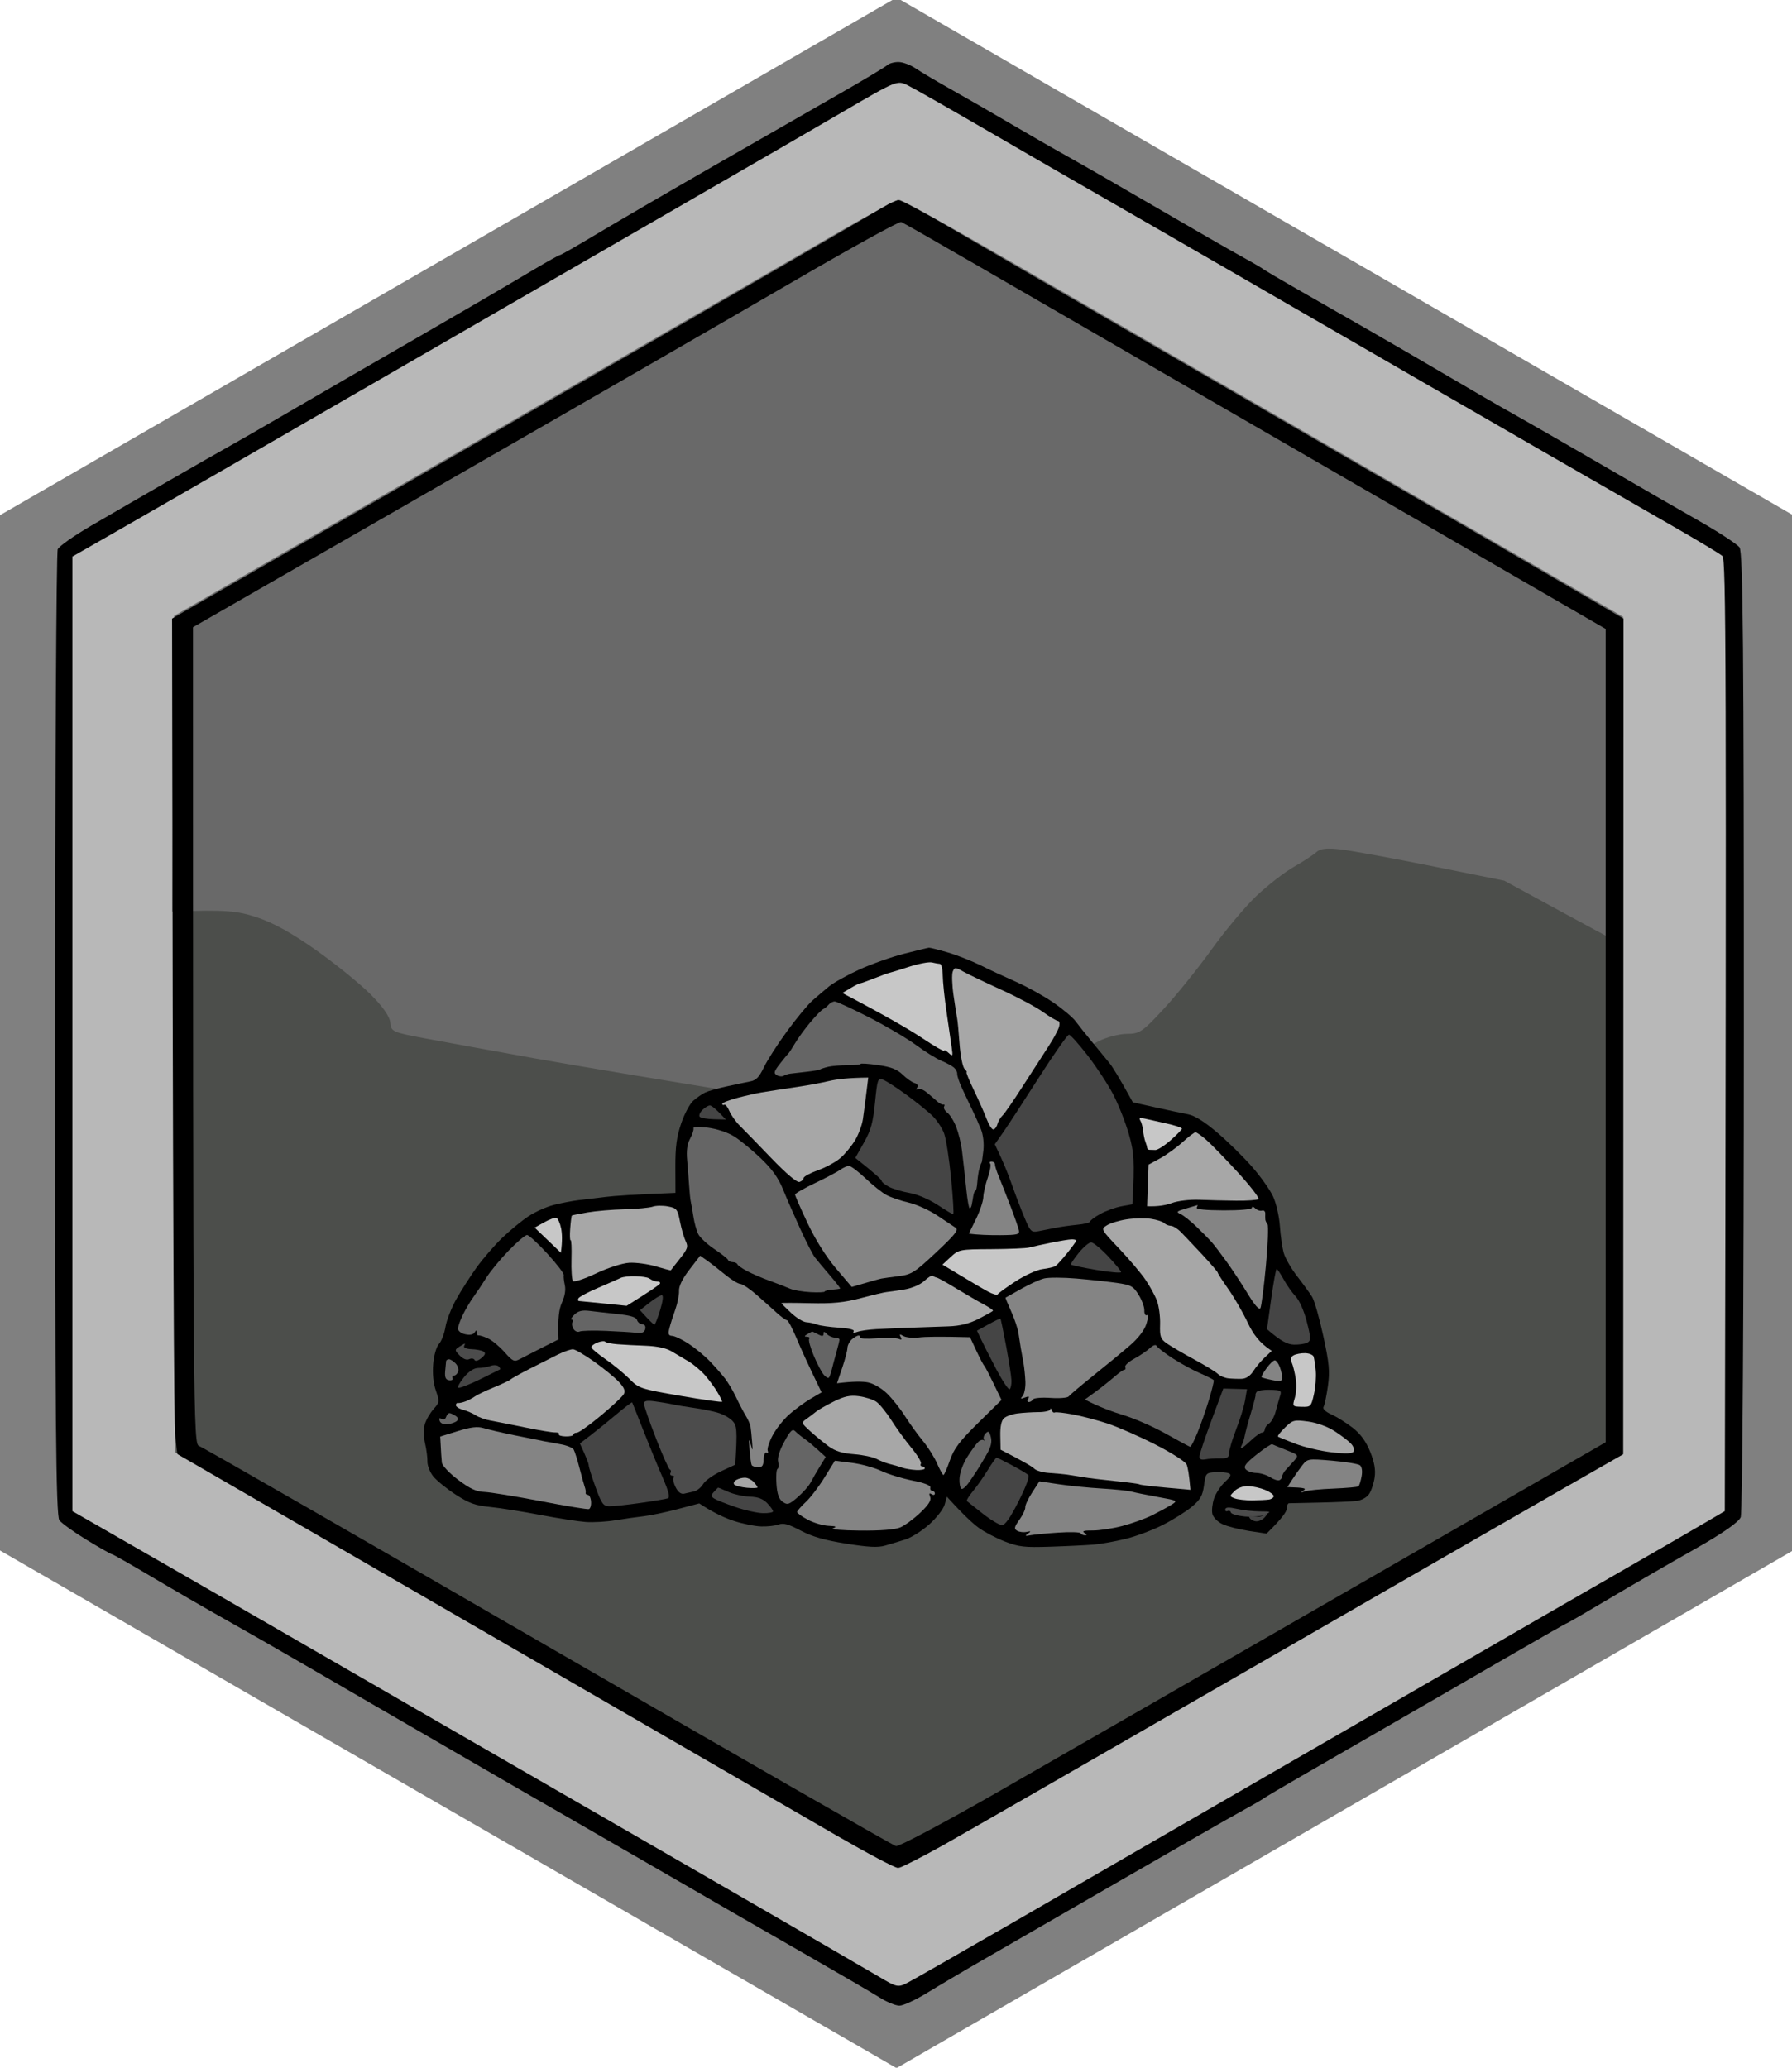 <svg xmlns="http://www.w3.org/2000/svg" viewBox="0 0 520 600" width="520" height="600">
	<style>
		tspan { white-space:pre }
		.shp0 { fill: #808080 } 
		.shp1 { fill: #000000 } 
		.shp2 { fill: #b8b8b8 } 
		.shp3 { fill: #4c4e4b } 
		.shp4 { fill: #696969 } 
		.shp5 { fill: #c7c7c7 } 
		.shp6 { fill: #a7a7a7 } 
		.shp7 { fill: #656565 } 
		.shp8 { fill: #454545 } 
		.shp9 { fill: #848484 } 
		.shp10 { fill: #4c4c4c } 
	</style>
	<path id="Background" class="shp0" d="M260.16 -0.7L520.31 149.5L520.31 449.91L260.16 600.11L0 449.91L0 149.5L260.16 -0.7Z" />
	<g id="Layer 1">
		<path id="Path 0" class="shp1" d="M257.45 18.92C256.93 19.42 250.65 23.18 243.5 27.27C236.35 31.36 219.92 40.78 207 48.2C194.07 55.63 178.89 64.47 173.25 67.85C167.61 71.23 162.77 74 162.5 74C162.22 74 158.74 75.94 154.75 78.32C150.76 80.7 143 85.26 137.5 88.45C132 91.64 124.57 95.95 121 98.02C117.42 100.09 108.87 105.02 102 108.99C95.12 112.96 85.45 118.58 80.5 121.47C75.55 124.36 69.47 127.85 67 129.23C64.52 130.6 56.42 135.23 49 139.5C41.57 143.78 31.45 149.63 26.5 152.52C21.55 155.4 17.16 158.49 16.75 159.38C16.34 160.27 15.99 223.66 15.98 300.25C15.97 411.13 16.22 439.84 17.23 441.15C17.93 442.05 21.54 444.64 25.25 446.9C28.96 449.15 32.22 451 32.5 451C32.77 451 38.06 454.01 44.25 457.69C50.44 461.37 60 466.9 65.5 469.99C71 473.08 81.35 479 88.5 483.16C95.65 487.32 105.89 493.26 111.25 496.36C116.61 499.46 125.39 504.55 130.75 507.66C136.11 510.77 144.77 515.79 150 518.81C155.22 521.83 160.85 525.07 162.5 526C164.15 526.93 176.97 534.33 191 542.45C205.02 550.57 224.37 561.73 234 567.24C243.62 572.75 253.19 578.33 255.25 579.63C257.31 580.93 259.9 582 261 582C262.1 582 265.81 580.27 269.25 578.15C272.69 576.04 280.22 571.58 286 568.26C291.77 564.94 309.55 554.68 325.5 545.47C341.45 536.25 356.97 527.36 360 525.71C363.02 524.06 365.95 522.37 366.5 521.96C367.05 521.55 372 518.62 377.5 515.45C383 512.28 395.82 504.88 406 499C416.17 493.13 431.25 484.42 439.5 479.64C447.75 474.86 454.61 470.96 454.75 470.98C454.89 470.99 460.51 467.72 467.25 463.72C473.99 459.72 485.06 453.31 491.86 449.47C499.75 445.02 504.54 441.69 505.11 440.25C505.62 438.97 506.01 378.35 506.02 299.25C506.03 188.78 505.78 160.16 504.77 158.83C504.07 157.91 499 154.58 493.5 151.43C488 148.27 482.15 144.92 480.5 143.97C478.85 143.02 470.3 138.07 461.5 132.96C452.7 127.85 442.57 122.03 439 120.04C435.42 118.05 427.1 113.23 420.5 109.34C413.9 105.45 403.55 99.43 397.5 95.97C391.45 92.5 382.22 87.23 377 84.24C371.77 81.26 367.05 78.47 366.5 78.05C365.95 77.63 363.02 75.93 360 74.27C356.97 72.62 346.17 66.4 336 60.47C325.82 54.54 314.12 47.81 310 45.51C305.87 43.22 298.45 38.96 293.5 36.04C288.55 33.12 280.9 28.71 276.5 26.24C272.1 23.78 267.26 20.91 265.75 19.88C264.24 18.85 261.96 18 260.7 18C259.43 18 257.97 18.41 257.45 18.92Z" />
		<path id="Path 1" class="shp2" d="M244.92 32.25C236.44 37.2 219.15 47.22 206.5 54.51C193.85 61.81 176.52 71.82 168 76.75C159.47 81.69 140.57 92.6 126 101.01C111.42 109.42 88.25 122.81 74.5 130.75C60.75 138.7 43.09 148.87 35.26 153.35L21.02 161.5L21.02 438.5C43.09 451.15 60.75 461.32 74.5 469.26C88.25 477.2 111.42 490.58 126 498.99C140.57 507.4 156.77 516.75 162 519.76C167.22 522.78 189.05 535.38 210.5 547.76C231.95 560.15 251.97 571.75 255 573.56C260.3 576.72 260.61 576.78 263.5 575.26C265.15 574.4 279.32 566.29 295 557.25C310.67 548.2 329.12 537.53 336 533.54C342.87 529.55 362 518.5 378.5 508.98C395 499.47 417.95 486.21 429.5 479.53C441.05 472.84 458.6 462.72 468.5 457.04C478.4 451.35 489.65 444.85 493.5 442.59L500.5 438.48C501.04 188.4 500.85 162.28 499.8 161.34C499.08 160.7 492.65 156.83 485.5 152.73C478.35 148.64 462.15 139.32 449.5 132.02C436.85 124.72 420.87 115.5 414 111.53C407.12 107.56 385.3 94.94 365.5 83.5C345.7 72.05 324.77 59.98 319 56.68C313.22 53.38 299.05 45.19 287.5 38.48C275.95 31.77 265.11 25.59 263.42 24.76C260.36 23.26 260.24 23.3 244.92 32.25Z" />
	</g>
	<path id="Path 0" class="shp3" d="M250 63.95C244.77 67.1 228.8 76.44 214.5 84.69C200.2 92.94 172.52 108.93 153 120.21C133.47 131.5 102.44 149.38 84.02 159.96L50.55 179.18L50.95 421.5C72.3 433.82 98.3 448.83 122.5 462.79C146.7 476.76 170.55 490.56 175.5 493.47C180.45 496.37 196.65 505.73 211.5 514.26C226.35 522.79 243.22 532.52 249 535.89C254.77 539.25 260.17 541.99 261 541.98C261.82 541.97 277.35 533.35 295.5 522.83C313.65 512.32 341.55 496.18 357.5 486.97C373.45 477.76 399.55 462.7 415.5 453.5C431.45 444.3 450.46 433.33 457.74 429.13L470.97 421.5L471.09 179.5C421.81 150.9 389.27 132.07 367 119.2C344.72 106.33 322.45 93.44 317.5 90.55C312.55 87.66 300.17 80.54 290 74.72C279.82 68.91 269.25 62.75 266.5 61.04C263.75 59.33 261.05 57.99 260.5 58.07C259.95 58.14 255.22 60.79 250 63.95Z" />
	<path id="Path 0" class="shp4" d="M241 68.72C230.82 74.64 183.8 101.8 136.5 129.1L50.5 178.72L49.97 264.5C65.77 263.93 68.88 264.32 74.5 266.17C79.26 267.73 84.78 270.79 91.75 275.73C97.39 279.73 104.47 285.47 107.5 288.5C111.07 292.07 113.09 294.96 113.25 296.73C113.49 299.35 113.88 299.53 123 301.25C128.22 302.23 142.62 304.85 155 307.08C167.37 309.3 198.65 314.5 224.5 318.63C257.4 323.89 272.85 325.96 276 325.55C278.47 325.23 283.42 323.59 287 321.9C290.57 320.22 298.22 315.57 304 311.57C309.77 307.56 316.41 303.33 318.75 302.15C321.09 300.97 324.8 300 327 300C330.69 300 331.53 299.43 337.75 292.69C341.46 288.67 347.71 280.9 351.63 275.44C355.55 269.97 361.4 262.99 364.63 259.93C367.86 256.87 372.75 253.08 375.5 251.51C378.25 249.94 381.17 248.03 382 247.26C383.1 246.24 384.97 246.03 389 246.48C392.02 246.82 403.95 249 415.5 251.32L436.5 255.54C462.05 269.46 469.81 273.61 470.23 273.75C470.66 273.89 471 252.62 471 226.5L471 179C452.79 168.38 420.72 149.77 388 130.8C355.27 111.83 313.65 87.7 295.5 77.18C277.35 66.66 261.82 58.03 261 58.01C260.17 57.99 251.17 62.81 241 68.72Z" />
	<path id="Path 0" fill-rule="evenodd" class="shp1" d="M260.75 58.08C261.44 58.04 268.41 61.76 276.25 66.37C284.09 70.97 322 92.96 360.5 115.25C399 137.53 439.63 161.11 471.08 179.5L471 422L453.75 431.86C444.26 437.29 402.52 461.31 361 485.25C319.47 509.19 280.21 531.75 273.75 535.39C267.29 539.02 261.32 542 260.5 542C259.67 542 251.69 537.78 242.75 532.62C233.81 527.46 187.12 500.45 51.5 421.96L50.85 416.73C50.49 413.85 50.14 359.3 49.93 179.5L121.72 138.07C161.2 115.29 207 88.81 223.5 79.22C240 69.64 254.85 60.98 256.5 59.98C258.15 58.98 260.06 58.13 260.75 58.08ZM127.75 140.78L56 182C56 412.47 56.1 419.03 57.75 419.58C58.71 419.9 104.27 446.08 159 477.75C213.72 509.42 259.17 535.5 260 535.7C260.82 535.89 273.9 528.95 289.05 520.28C304.21 511.6 350.21 485.15 391.27 461.5L465.94 418.5L465.93 182.5C344.7 112.39 298.92 85.91 286 78.42C273.07 70.92 262.05 64.62 261.5 64.41C260.95 64.19 246.77 72.02 230 81.79C213.22 91.56 167.21 118.11 127.75 140.78Z" />
	<g id="Layer 6 copy">
		<path id="Path 0" class="shp1" d="M262.29 276.76C258.62 277.7 252.77 279.78 249.29 281.37C245.81 282.96 241.89 285.15 240.57 286.23C239.26 287.31 237.1 289.14 235.78 290.3C234.46 291.46 231.13 295.47 228.39 299.23C225.64 302.98 222.62 307.7 221.66 309.72C220.35 312.49 219.41 313.48 217.77 313.79C216.59 314.02 213.5 314.67 210.9 315.24C208.31 315.8 205.48 316.61 204.61 317.03C203.74 317.45 202.2 318.51 201.18 319.4C200.17 320.28 198.58 323.27 197.65 326.03C196.34 329.91 195.96 332.78 195.98 338.6L196.01 346.14C183.9 346.61 178.27 347 175.69 347.32C173.1 347.63 169.58 348.06 167.86 348.26C166.14 348.46 162.96 349.07 160.8 349.61C158.64 350.14 155.26 351.66 153.29 352.97C151.32 354.28 147.9 357.1 145.68 359.24C143.47 361.38 140.16 365.2 138.34 367.72C136.52 370.25 133.87 374.39 132.44 376.93C131.01 379.46 129.59 383.11 129.27 385.03C128.96 386.96 128.11 389.17 127.4 389.95C126.63 390.79 125.94 393.18 125.71 395.76C125.46 398.49 125.75 401.4 126.47 403.49C127.59 406.75 127.57 406.9 125.76 408.94C124.74 410.09 123.61 412.08 123.25 413.35C122.89 414.63 122.93 417.09 123.34 418.82C123.75 420.55 124.06 422.93 124.03 424.11C124 425.29 124.77 427.24 125.75 428.45C126.73 429.65 129.66 432.02 132.24 433.7C136.11 436.2 137.89 436.85 142.2 437.28C145.09 437.57 151.65 438.61 156.77 439.59C161.9 440.57 167.84 441.49 169.98 441.64C172.13 441.8 176 441.57 178.58 441.14C181.17 440.72 184.87 440.19 186.81 439.97C188.75 439.75 193.16 438.83 196.62 437.91L202.91 436.25C207.07 438.99 210.36 440.48 212.92 441.32C215.47 442.16 219.05 442.89 220.87 442.94C222.69 443 224.98 442.74 225.96 442.38C227.32 441.86 228.81 442.27 232.35 444.14C235.73 445.91 239.26 446.93 245.51 447.92C252 448.96 254.72 449.1 256.81 448.5C258.33 448.07 260.98 447.27 262.72 446.72C264.45 446.17 267.57 444.2 269.66 442.33C271.75 440.46 273.76 437.88 274.11 436.61L274.76 434.29C279.55 439.56 282.29 442.08 283.94 443.29C285.59 444.51 289.03 446.31 291.57 447.3C295.67 448.88 297.2 449.06 304.8 448.81C309.53 448.66 315.15 448.38 317.3 448.21C319.45 448.03 323.69 447.27 326.71 446.52C329.74 445.78 334.63 443.93 337.59 442.41C340.55 440.9 344.3 438.53 345.93 437.15C348.34 435.11 348.98 433.97 349.38 431C349.85 427.49 349.97 427.36 352.61 427.2C354.11 427.12 355.86 427.25 356.5 427.5C357.42 427.87 357.19 428.4 355.42 430.05C354.19 431.2 352.78 433.35 352.28 434.84C351.79 436.33 351.57 438.34 351.81 439.31C352.04 440.3 353.34 441.61 354.73 442.27C356.11 442.92 359.55 443.8 362.38 444.23L367.53 445.01C372.04 440.6 373.37 438.62 373.39 437.76C373.41 436.9 373.7 436.2 374.02 436.2C374.34 436.2 378.29 436.12 382.8 436.01C387.31 435.91 392.15 435.7 393.55 435.54C395.05 435.37 396.57 434.56 397.27 433.54C397.92 432.59 398.65 430.41 398.89 428.7C399.21 426.51 398.83 424.32 397.59 421.25C396.38 418.26 394.82 416.11 392.58 414.35C390.78 412.94 388.02 411.2 386.43 410.48C384.56 409.63 383.73 408.82 384.08 408.2C384.38 407.67 384.94 404.97 385.33 402.19C385.93 397.95 385.71 395.61 384 387.71C382.88 382.53 381.41 377.4 380.74 376.31C380.06 375.22 378.11 372.53 376.41 370.34C374.7 368.14 372.95 365.11 372.52 363.6C372.09 362.08 371.58 358.56 371.39 355.76C371.2 352.97 370.31 349.09 369.41 347.16C368.51 345.22 365.73 341.31 363.23 338.47C360.73 335.62 356.2 331.18 353.16 328.6C349.46 325.45 346.67 323.71 344.72 323.34C343.12 323.04 338.86 322.13 335.27 321.33L328.73 319.87C324.67 312.5 322.76 309.46 321.85 308.36C320.95 307.26 318.72 304.56 316.91 302.36C315.09 300.16 312.92 297.45 312.1 296.33C311.27 295.21 308.35 292.76 305.61 290.88C302.87 289 298.03 286.31 294.85 284.91C291.67 283.51 286.99 281.34 284.45 280.07C281.9 278.81 277.65 277.14 274.99 276.36C272.33 275.59 269.88 274.97 269.56 275C269.24 275.03 265.97 275.82 262.29 276.76Z" />
		<path id="Path 1" class="shp5" d="M263.75 280.55C260.94 281.46 258.37 282.25 258.05 282.3C257.72 282.36 255.77 283.07 253.71 283.88C251.65 284.7 249.79 285.35 249.57 285.34C249.36 285.32 248.11 285.95 246.8 286.73L244.42 288.14C257.54 295.04 264.19 298.95 267.67 301.27C271.15 303.59 273.99 305.23 273.98 304.9C273.97 304.58 274.54 304.86 275.26 305.53C276.46 306.64 276.53 306.53 276.17 303.99C275.96 302.48 275.29 297.9 274.69 293.8C274.09 289.71 273.58 284.87 273.56 283.04C273.54 281.22 273.18 279.71 272.75 279.69C272.32 279.67 271.27 279.49 270.42 279.28C269.57 279.07 266.57 279.64 263.75 280.55Z" />
		<path id="Path 2" class="shp6" d="M276.47 281.92C276.16 282.68 276.25 285.77 276.69 288.79C277.12 291.8 277.59 294.8 277.73 295.45C277.87 296.09 278.19 299.44 278.44 302.88C278.69 306.32 279.34 309.59 279.88 310.14C280.42 310.69 280.69 311.14 280.47 311.13C280.26 311.12 281.24 313.52 282.65 316.46C284.06 319.39 285.71 323.13 286.32 324.75C286.93 326.38 287.78 327.72 288.21 327.73C288.64 327.74 289.19 327.06 289.43 326.2C289.66 325.35 290.33 324.23 290.9 323.71C291.47 323.19 294.15 319.31 296.85 315.09C299.56 310.87 302.9 305.7 304.28 303.59C305.66 301.48 307.02 298.97 307.3 298.01C307.58 297.05 307.45 296.26 307.02 296.25C306.6 296.24 304.61 295.06 302.61 293.63C300.61 292.2 295.16 289.29 290.49 287.17C285.83 285.05 280.9 282.69 279.53 281.93C277.18 280.62 277.02 280.62 276.47 281.92Z" />
		<path id="Path 3" class="shp7" d="M240.43 291.56C239.98 292.08 239.27 292.66 238.83 292.85C238.4 293.04 236.74 294.74 235.16 296.62C233.57 298.51 231.56 301.27 230.7 302.74C229.83 304.22 228.92 305.6 228.68 305.81C228.44 306.02 227.35 307.34 226.26 308.75C224.58 310.93 224.45 311.42 225.43 312C226.06 312.37 226.94 312.45 227.38 312.18C227.81 311.91 228.7 311.63 229.34 311.55C229.99 311.47 232.1 311.23 234.04 311.01C235.98 310.79 237.74 310.49 237.96 310.33C238.18 310.17 239.24 309.82 240.33 309.56C241.41 309.3 243.96 309.1 246 309.1C248.03 309.11 249.71 308.94 249.72 308.73C249.73 308.51 252.01 308.66 254.78 309.06C258.59 309.61 260.34 310.29 261.92 311.83C263.07 312.95 264.62 314.05 265.36 314.26C266.2 314.51 266.49 315.02 266.12 315.62C265.76 316.19 265.83 316.35 266.3 316.02C266.73 315.72 267.95 316.19 269 317.06C270.04 317.93 271.41 319.1 272.03 319.66C272.65 320.23 273.43 320.61 273.76 320.51C274.1 320.41 274.18 320.67 273.96 321.1C273.73 321.52 274.16 322.32 274.9 322.88C275.65 323.44 276.81 325.31 277.48 327.05C278.15 328.78 278.89 331.79 279.13 333.73C279.37 335.66 279.66 338.13 279.77 339.21C279.89 340.28 280.21 343.23 280.47 345.75C280.74 348.27 281.13 350.44 281.35 350.58C281.56 350.71 281.83 350.33 281.95 349.73C282.08 349.13 282.29 347.94 282.42 347.08C282.55 346.23 282.83 345.53 283.04 345.54C283.26 345.55 283.51 344.41 283.6 343.02C283.69 341.63 283.98 339.79 284.24 338.94C284.5 338.09 284.76 337.39 284.83 337.39C284.9 337.4 285.13 335.82 285.35 333.9C285.59 331.82 285.3 329.27 284.63 327.63C284.02 326.11 282.82 323.45 281.97 321.71C281.12 319.97 279.82 317.21 279.07 315.58C278.32 313.95 277.73 312.18 277.76 311.64C277.8 311.11 277.38 310.28 276.84 309.8C276.3 309.32 274.64 308.42 273.15 307.8C271.67 307.18 268.38 305.14 265.86 303.27C263.34 301.4 257.2 297.78 252.23 295.23C247.25 292.69 242.75 290.6 242.21 290.6C241.67 290.6 240.87 291.03 240.43 291.56Z" />
		<path id="Path 4" class="shp8" d="M301.46 312.68C297.08 319.54 292.41 326.7 291.09 328.59L288.67 332.04C291.05 336.94 292.55 340.67 293.53 343.49C294.51 346.3 296.17 350.65 297.21 353.15C298.97 357.37 299.25 357.66 301.26 357.28C302.44 357.05 304.65 356.62 306.16 356.31C307.67 356 310.58 355.59 312.62 355.39C314.67 355.2 316.34 354.77 316.34 354.45C316.34 354.13 317.68 353.13 319.33 352.23C320.97 351.33 323.73 350.34 325.45 350.03L328.59 349.45C329.31 336.8 329.05 334.31 327.6 329.2C326.62 325.74 324.56 320.51 323.03 317.58C321.5 314.65 318.15 309.55 315.6 306.26C313.04 302.96 310.61 300.25 310.19 300.24C309.77 300.23 305.84 305.83 301.46 312.68Z" />
		<path id="Path 5" class="shp6" d="M240.6 313.68C238.44 314.19 234.74 314.89 232.37 315.24C230 315.59 227 316.05 225.7 316.25C224.41 316.46 222.29 316.79 221 316.99C219.71 317.2 216.61 317.89 214.11 318.54C211.61 319.19 209.57 319.99 209.57 320.31C209.58 320.63 209.85 320.75 210.17 320.58C210.5 320.41 211.16 321.22 211.64 322.38C212.12 323.54 213.47 325.45 214.64 326.62C215.82 327.8 219.94 332.03 223.8 336.04C228.2 340.61 231.26 343.2 232 342.97C232.65 342.77 233.19 342.26 233.2 341.83C233.21 341.41 235.08 340.39 237.36 339.57C239.63 338.76 242.57 337.16 243.89 336.01C245.21 334.86 247.11 332.56 248.12 330.89C249.12 329.22 250.15 326.46 250.4 324.75C250.65 323.04 251.1 319.62 251.4 317.16L251.95 312.69C246.2 312.74 242.76 313.17 240.6 313.68Z" />
		<path id="Path 6" class="shp8" d="M253.91 319.95C253.31 325.86 252.73 327.96 250.68 331.58L248.19 336C254.12 340.7 255.84 342.33 255.82 342.65C255.81 342.97 256.74 343.74 257.91 344.36C259.07 344.98 261.77 345.79 263.91 346.16C266.17 346.55 269.55 347.99 272.01 349.6C274.33 351.12 276.4 352.37 276.61 352.37C276.83 352.38 276.55 347.72 276 342.02C275.45 336.32 274.53 330.42 273.96 328.9C273.4 327.38 271.93 325.14 270.7 323.91C269.48 322.68 266.07 319.92 263.12 317.76C260.18 315.6 257.06 313.59 256.2 313.29C254.72 312.77 254.59 313.16 253.91 319.95ZM203.81 322.1C203.08 322.84 202.74 323.71 203.05 324.06C203.37 324.4 205.2 324.72 207.13 324.77L210.64 324.87C207.7 321.7 206.46 320.78 205.99 320.78C205.52 320.78 204.53 321.37 203.81 322.1Z" />
		<path id="Path 7" class="shp5" d="M330.91 325.16C331.25 325.72 331.61 327.07 331.71 328.14C331.82 329.22 332.11 330.63 332.36 331.28C332.62 331.93 332.85 332.73 332.87 333.05C332.9 333.37 333.19 333.64 333.51 333.65C333.83 333.66 334.62 333.68 335.27 333.7C335.91 333.72 337.89 332.46 339.66 330.9C341.43 329.33 342.92 327.82 342.96 327.53C343 327.24 340.99 326.56 338.49 326.01C335.99 325.47 333.12 324.82 332.11 324.58C330.75 324.25 330.44 324.4 330.91 325.16Z" />
		<path id="Path 8" class="shp6" d="M343.13 331.44C341.37 333.03 338.44 335.15 336.61 336.14L333.29 337.94L332.87 350.02C336.19 350.15 338.49 349.68 340.11 349.07C341.75 348.46 345.24 348.05 347.94 348.15C350.62 348.26 355.45 348.38 358.67 348.41C361.88 348.45 364.81 348.24 365.17 347.95C365.52 347.65 362.81 344.14 359.14 340.13C355.46 336.12 351.34 331.89 349.98 330.71C348.62 329.53 347.24 328.57 346.91 328.56C346.59 328.55 344.88 329.85 343.13 331.44Z" />
		<path id="Path 9" class="shp7" d="M201.22 327.38C201.37 327.77 200.94 329.13 200.26 330.4C199.4 332 199.14 333.89 199.39 336.62C199.59 338.77 199.85 342.11 199.97 344.05C200.09 345.98 200.31 348.09 200.46 348.74C200.61 349.39 200.95 351.33 201.22 353.06C201.48 354.78 202.09 357.02 202.57 358.03C203.05 359.04 205.16 361.03 207.27 362.44C209.38 363.85 211.18 365.28 211.28 365.61C211.38 365.94 211.99 366.23 212.63 366.24C213.27 366.26 213.88 366.54 213.98 366.87C214.08 367.19 215.37 368.09 216.85 368.87C218.33 369.65 221.28 370.92 223.41 371.68C225.53 372.45 228.14 373.46 229.2 373.92C230.26 374.38 232.97 374.85 235.22 374.96C237.47 375.08 239.31 374.99 239.32 374.78C239.32 374.56 240.3 374.32 241.48 374.23C242.66 374.14 243.71 373.99 243.8 373.9C243.89 373.81 242.54 372.07 240.79 370.03C239.03 367.99 237.08 365.65 236.45 364.84C235.82 364.02 233.92 360.33 232.24 356.64C230.55 352.94 228.3 347.79 227.24 345.18C225.85 341.76 224.03 339.22 220.68 336.03C218.13 333.6 214.64 330.74 212.91 329.69C211.11 328.58 207.9 327.53 205.36 327.22C202.85 326.9 201.06 326.97 201.22 327.38Z" />
		<path id="Path 10" class="shp9" d="M287.32 337.64C287.61 337.98 287.3 339.82 286.63 341.74C285.96 343.65 285.38 346.18 285.34 347.36C285.31 348.54 284.35 351.41 283.21 353.74L281.14 357.97C283.85 358.35 287.19 358.44 290.3 358.42C295.24 358.38 295.92 358.21 295.67 357.01C295.51 356.25 294.36 352.97 293.11 349.72C291.86 346.46 290.36 342.65 289.77 341.24C289.18 339.82 288.7 338.32 288.72 337.89C288.73 337.46 288.3 337.09 287.76 337.06C287.23 337.04 287.03 337.29 287.32 337.64ZM243.8 339.45C242.92 340.08 239.62 341.82 236.46 343.32C233.29 344.83 230.71 346.32 230.71 346.64C230.71 346.97 232.35 350.7 234.35 354.94C236.62 359.75 239.71 364.67 242.57 368.04L247.16 373.43C252.95 371.72 255.17 371.13 255.81 371C256.46 370.88 258.75 370.56 260.9 370.29C264.46 369.85 265.44 369.23 271.63 363.43C277.16 358.26 278.22 356.91 277.29 356.26C276.66 355.82 274.24 354.2 271.92 352.67C269.6 351.13 265.87 349.46 263.64 348.95C261.4 348.44 258.53 347.46 257.26 346.78C255.99 346.11 253.24 343.92 251.15 341.93C249.05 339.95 246.9 338.32 246.37 338.32C245.83 338.32 244.67 338.83 243.8 339.45ZM344.17 350.67C341.43 351.47 341.22 351.68 342.56 352.28C343.41 352.67 345.44 354.27 347.07 355.84C348.71 357.41 350.69 359.41 351.48 360.29C352.27 361.17 354.33 363.88 356.07 366.3C357.81 368.73 360.57 372.94 362.21 375.65C364.09 378.75 365.4 380.22 365.74 379.61C366.03 379.08 366.75 373.56 367.33 367.36C367.91 361.15 368.12 355.71 367.8 355.27C367.48 354.83 367.19 354.21 367.17 353.89C367.14 353.57 367.13 352.78 367.15 352.13C367.17 351.49 366.74 351.11 366.2 351.28C365.65 351.45 364.78 351.16 364.25 350.64C363.71 350.1 363.28 350.03 363.28 350.47C363.27 350.93 359.9 351.23 355.08 351.22C349.83 351.2 347.02 350.91 347.27 350.42C347.48 350 347.57 349.67 347.48 349.7C347.39 349.73 345.9 350.17 344.17 350.67Z" />
		<path id="Path 11" class="shp6" d="M189.4 350.14C188.46 350.47 184.79 350.81 181.25 350.9C177.7 350.99 172.86 351.4 170.49 351.81C168.12 352.22 166.08 352.62 165.95 352.71C165.83 352.79 165.61 354.5 165.46 356.49C165.31 358.48 165.37 360.01 165.59 359.89C165.81 359.76 165.92 362.22 165.83 365.36C165.74 368.5 165.94 371.37 166.26 371.74C166.58 372.1 169.59 371.11 172.95 369.52C176.46 367.86 180.56 366.55 182.58 366.42C184.51 366.31 188.01 366.78 190.35 367.48C192.7 368.17 194.63 368.69 194.66 368.61C194.69 368.54 195.87 367.02 197.29 365.24C199.53 362.42 199.75 361.76 198.99 360.21C198.51 359.23 197.76 356.67 197.33 354.51C196.61 350.86 196.36 350.55 193.82 350.07C192.33 349.78 190.33 349.81 189.4 350.14ZM326.91 353.82C324.76 354.15 322.19 354.93 321.21 355.55C319.42 356.68 319.43 356.7 324.73 362.29C327.65 365.37 331.08 369.42 332.35 371.28C333.62 373.14 335.14 375.9 335.71 377.42C336.29 378.94 336.7 382.02 336.63 384.27C336.52 387.88 336.75 388.54 338.61 389.85C339.76 390.66 343.31 392.74 346.48 394.45C349.65 396.17 352.76 398.06 353.39 398.67C354.02 399.28 355.4 399.86 356.47 399.97C357.54 400.08 359.3 400.14 360.37 400.1C361.59 400.05 362.83 399.21 363.66 397.9C364.39 396.73 365.91 394.92 367.02 393.88L369.04 391.99C365.44 389.69 363.6 387.06 362.06 383.8C360.67 380.86 358.15 376.49 356.45 374.08C354.76 371.68 353.38 369.53 353.38 369.32C353.39 369.1 351.39 366.76 348.93 364.12C346.47 361.48 343.66 358.51 342.68 357.52C341.71 356.53 340.38 355.71 339.74 355.7C339.09 355.68 338.22 355.32 337.81 354.9C337.39 354.47 335.65 353.92 333.94 353.66C332.23 353.41 329.07 353.48 326.91 353.82Z" />
		<path id="Path 12" class="shp5" d="M157.92 354.68L155.15 356.23L162.76 363.52C163.24 360.05 163.12 357.84 162.81 356.37C162.5 354.9 161.9 353.57 161.47 353.41C161.04 353.25 159.44 353.82 157.92 354.68ZM304.87 360.63C302.28 361.16 299.46 361.78 298.59 362.01C297.73 362.23 292.8 362.44 287.65 362.47C278.53 362.52 278.22 362.58 275.88 364.74L273.48 366.96C281.81 372 285.36 374.07 286.73 374.8C288.1 375.54 289.36 375.89 289.53 375.57C289.69 375.25 292.02 373.56 294.7 371.81C297.39 370.06 300.9 368.46 302.52 368.26C304.13 368.06 305.81 367.67 306.25 367.39C306.69 367.11 308.22 365.42 309.67 363.63C311.11 361.85 312.3 360.21 312.3 360C312.31 359.78 311.7 359.62 310.95 359.64C310.2 359.65 307.46 360.1 304.87 360.63Z" />
		<path id="Path 13" class="shp8" d="M313.05 363.53C311.68 365.21 310.65 366.74 310.75 366.93C310.85 367.12 314.16 367.83 318.11 368.5C322.06 369.17 325.3 369.45 325.32 369.13C325.33 368.81 323.63 366.75 321.54 364.54C319.46 362.34 317.25 360.52 316.64 360.51C316.03 360.49 314.41 361.85 313.05 363.53Z" />
		<path id="Path 14" class="shp7" d="M147.56 362.94C145.13 365.45 142.22 368.98 141.1 370.78C139.98 372.58 138.32 375.06 137.41 376.31C136.5 377.56 135.12 379.88 134.34 381.47C133.56 383.05 132.91 384.88 132.89 385.52C132.87 386.18 133.8 386.91 134.99 387.17C136.31 387.47 137.35 387.28 137.72 386.66C138.19 385.9 138.32 385.9 138.31 386.65C138.3 387.18 138.56 387.57 138.88 387.51C139.21 387.45 140.43 387.84 141.59 388.37C142.76 388.9 144.91 390.68 146.38 392.33C148.79 395.05 149.21 395.24 150.81 394.39C151.78 393.87 154.71 392.37 157.32 391.05L162.07 388.66C161.81 382.36 162.26 379.73 163.07 377.96C163.91 376.13 164.21 374.28 163.9 372.91C163.63 371.72 163.49 370.4 163.59 369.97C163.69 369.55 161.56 366.77 158.85 363.8C156.14 360.83 153.48 358.39 152.95 358.38C152.41 358.36 149.99 360.42 147.56 362.94Z" />
		<path id="Path 15" class="shp8" d="M368.86 376.96L367.65 385.7C371.88 389.35 373.67 390.12 375.47 390.18C376.97 390.22 378.74 389.95 379.39 389.58C380.44 388.98 380.42 388.25 379.21 383.54C378.43 380.45 377.05 377.33 375.96 376.18C374.93 375.08 373.35 372.84 372.46 371.2C371.57 369.57 370.67 368.23 370.46 368.22C370.24 368.22 369.53 372.15 368.86 376.96Z" />
		<path id="Path 16" class="shp9" d="M200.06 368.41C198.01 371.07 196.98 373.18 197.04 374.6C197.09 375.78 196.6 378.22 195.95 380.03C195.3 381.84 194.53 384.27 194.24 385.45C193.82 387.13 193.99 387.59 195.07 387.64C195.82 387.68 197.96 388.7 199.82 389.92C201.69 391.14 204.44 393.4 205.93 394.95C207.42 396.5 209.41 398.75 210.34 399.95C211.27 401.15 212.75 403.64 213.62 405.49C214.49 407.34 215.74 409.73 216.4 410.81C217.06 411.88 217.69 413.31 217.79 413.97C217.9 414.63 218.1 416.57 218.23 418.3C218.46 421.17 218.42 421.23 217.82 419.06C217.3 417.19 217.24 417.5 217.5 420.62C217.67 422.77 217.95 424.79 218.12 425.12C218.28 425.45 219.12 425.73 219.98 425.76C221.19 425.79 221.55 425.28 221.6 423.46C221.64 422.16 222.01 421.3 222.43 421.53C222.86 421.76 223.01 421.5 222.78 420.96C222.55 420.41 223.19 418.41 224.2 416.51C225.21 414.6 227.4 411.85 229.05 410.4C230.71 408.94 233.49 406.91 235.23 405.88L238.4 404.02C234.53 396.05 232.4 391.34 231.18 388.41C229.95 385.48 228.68 383.08 228.36 383.09C228.04 383.1 226.75 382.17 225.49 381.03C224.24 379.88 221.58 377.52 219.59 375.76C217.6 374.01 215.44 372.56 214.8 372.55C214.16 372.53 212.17 371.31 210.39 369.84C208.6 368.38 206.25 366.54 205.15 365.77L203.17 364.37L200.06 368.41Z" />
		<path id="Path 17" class="shp6" d="M268.23 371.67C267 372.8 264.62 373.82 262.31 374.19C260.18 374.54 257.91 374.86 257.27 374.92C256.62 374.98 253.26 375.77 249.8 376.69C244.97 377.97 241.58 378.3 235.13 378.15C230.52 378.04 226.74 378.03 226.74 378.14C226.74 378.25 228 379.51 229.53 380.95C231.07 382.39 233.06 383.61 233.95 383.67C234.84 383.72 236.26 384.03 237.11 384.36C237.96 384.68 240.81 385.08 243.45 385.25C246.37 385.44 248.04 385.85 247.71 386.31C247.38 386.78 247.77 386.84 248.76 386.48C249.62 386.16 252.09 385.8 254.24 385.69C256.39 385.57 260.96 385.38 264.4 385.25C267.83 385.13 272.76 384.96 275.33 384.87C278.54 384.76 281.27 384.08 283.98 382.7C286.15 381.59 288.03 380.54 288.14 380.36C288.25 380.17 287.05 379.34 285.46 378.5C283.87 377.66 280.33 375.61 277.58 373.93C274.84 372.25 272.25 370.81 271.82 370.72C271.39 370.64 270.87 370.39 270.66 370.17C270.45 369.95 269.36 370.63 268.23 371.67Z" />
		<path id="Path 18" class="shp9" d="M303.03 370.96C301.73 371.27 298.71 372.64 296.31 374.01C293.91 375.37 291.88 376.52 291.79 376.55C291.71 376.58 292.44 378.38 293.42 380.55C294.4 382.72 295.35 385.56 295.54 386.85C295.73 388.15 296.03 390.09 296.21 391.16C296.39 392.24 296.74 394.18 296.99 395.48C297.23 396.77 297.48 399.24 297.55 400.96C297.61 402.67 297.24 404.54 296.74 405.1C296 405.93 296.13 406.01 297.4 405.53C298.56 405.09 298.81 405.18 298.37 405.87C298.03 406.39 298.11 406.82 298.54 406.84C298.96 406.85 299.5 406.51 299.73 406.09C299.95 405.66 302.26 405.46 304.84 405.64C307.43 405.82 309.81 405.62 310.12 405.2C310.44 404.78 313.75 401.98 317.48 398.98C321.21 395.99 325.95 392.08 328 390.3C330.34 388.28 332.09 385.97 332.66 384.16C333.25 382.29 333.29 381.39 332.78 381.63C332.35 381.83 332.02 381.21 332.06 380.24C332.1 379.28 331.35 377.24 330.4 375.71C328.84 373.2 328.22 372.87 324.04 372.26C321.49 371.9 316.25 371.33 312.39 371C308.54 370.67 304.33 370.66 303.03 370.96Z" />
		<path id="Path 19" class="shp5" d="M180.12 370.81C179.47 371.13 176.53 372.42 173.6 373.68C170.67 374.93 168.09 376.3 167.86 376.73C167.63 377.15 167.71 377.51 168.03 377.53C168.35 377.55 171.59 377.87 175.23 378.24L181.85 378.91C189.09 374.39 191.33 372.81 191.49 372.49C191.66 372.18 191.44 371.91 191.01 371.9C190.58 371.88 189.97 371.77 189.65 371.65C189.34 371.53 188.73 371.2 188.31 370.92C187.89 370.64 186.14 370.37 184.42 370.32C182.71 370.26 180.77 370.49 180.12 370.81Z" />
		<path id="Path 20" class="shp8" d="M188.49 377.99L185.71 380.18C188.65 383.44 189.68 384.38 189.89 384.39C190.11 384.39 190.86 382.48 191.57 380.14C192.37 377.5 192.56 375.88 192.06 375.85C191.63 375.82 190.02 376.79 188.49 377.99ZM286.8 384.31L283.49 386.13C285.36 390.12 287.36 394.03 289.14 397.41C290.93 400.78 292.65 403.35 292.98 403.11C293.31 402.87 293.55 401.74 293.51 400.59C293.47 399.44 292.78 394.97 291.97 390.66C291.17 386.34 290.42 382.74 290.31 382.65C290.2 382.56 288.62 383.3 286.8 384.31Z" />
		<path id="Path 21" class="shp7" d="M166.7 381.45C165.88 382.25 165.51 382.9 165.87 382.91C166.23 382.92 166.33 383.28 166.11 383.7C165.88 384.12 166.03 385.01 166.44 385.66C166.86 386.32 167.64 386.64 168.18 386.38C168.72 386.12 172.15 386.03 175.79 386.19C179.44 386.34 183.43 386.59 184.67 386.74C186.29 386.93 187.01 386.62 187.24 385.64C187.43 384.83 187.08 384.28 186.38 384.26C185.74 384.24 185.05 383.69 184.86 383.04C184.6 382.21 182.96 381.7 179.25 381.31C176.36 381.01 172.68 380.59 171.09 380.39C168.98 380.11 167.77 380.41 166.7 381.45ZM234.3 387.13C233.32 387.72 233.3 387.86 234.21 387.89C234.82 387.92 235.09 388.19 234.82 388.51C234.54 388.82 235.14 391.03 236.15 393.42C237.16 395.81 238.47 398.3 239.07 398.96C239.66 399.62 240.31 399.99 240.51 399.78C240.71 399.58 241.09 398.53 241.35 397.47C241.61 396.4 242.22 394.13 242.7 392.43C243.18 390.73 243.58 389.07 243.6 388.75C243.62 388.43 243.02 388.15 242.27 388.14C241.52 388.13 240.47 387.66 239.95 387.1C239.18 386.3 238.98 386.29 238.97 387.06C238.96 387.78 238.55 387.82 237.42 387.21C236.57 386.76 235.79 386.39 235.69 386.4C235.58 386.4 234.95 386.73 234.3 387.13Z" />
		<path id="Path 22" class="shp9" d="M261.36 387.95C261.78 388.71 261.62 388.87 260.8 388.51C260.16 388.23 257.3 388.16 254.44 388.35C251.58 388.55 249.39 388.45 249.57 388.13C249.75 387.81 249.57 387.55 249.17 387.54C248.77 387.52 247.88 388.03 247.19 388.65C246.5 389.28 245.92 390.4 245.91 391.15C245.89 391.9 245.21 394.52 244.38 396.96L242.88 401.39C247.74 400.79 250.37 400.85 251.87 401.14C253.39 401.43 255.8 402.82 257.34 404.31C258.85 405.76 261.23 408.74 262.61 410.93C264 413.11 266.32 416.33 267.78 418.09C269.24 419.85 271.1 422.79 271.9 424.63C272.71 426.47 273.55 428 273.76 428.01C273.98 428.03 274.82 426.13 275.63 423.78C276.83 420.33 278.4 418.25 283.86 412.87L290.61 406.23C287.09 398.87 285.87 396.56 285.62 396.34C285.38 396.12 284.35 394.16 283.33 391.98L281.49 388.03C272.43 387.78 268.38 387.88 266.66 388.1C264.94 388.31 262.91 388.12 262.15 387.68C261.07 387.05 260.9 387.11 261.36 387.95Z" />
		<path id="Path 23" class="shp7" d="M333.67 391.2C332.8 392 330.75 393.38 329.12 394.27C327.49 395.16 326.32 396.24 326.52 396.68C326.72 397.11 326.62 397.46 326.3 397.45C325.98 397.45 324.64 398.39 323.32 399.55C322 400.7 319.54 402.65 317.86 403.88L314.8 406.11C318.78 408.19 322.64 409.62 325.94 410.62C329.24 411.61 334.88 414.09 338.47 416.12C342.07 418.15 345.18 419.82 345.39 419.82C345.61 419.83 346.54 418.01 347.46 415.78C348.38 413.56 349.87 409.29 350.78 406.31C351.68 403.33 352.33 400.72 352.2 400.5C352.08 400.28 350.29 399.37 348.22 398.48C346.16 397.59 342.56 395.63 340.25 394.12C337.93 392.62 335.85 391.02 335.63 390.56C335.4 390.07 334.61 390.32 333.67 391.2Z" />
		<path id="Path 24" class="shp5" d="M375.39 393.27C374.55 393.74 374.39 394.38 374.84 395.39C375.2 396.19 375.71 398.26 375.98 399.98C376.26 401.7 376.15 404.25 375.73 405.63C374.99 408.12 375.01 408.15 377.71 408.22C380.34 408.29 380.47 408.17 381.27 404.61C381.72 402.59 381.96 399.52 381.8 397.8C381.64 396.08 381.36 394.23 381.19 393.68C381.01 393.14 379.9 392.68 378.72 392.65C377.54 392.63 376.04 392.91 375.39 393.27ZM173.31 389.59C172.29 390 171.52 390.63 171.6 390.99C171.68 391.36 173.55 392.91 175.76 394.45C177.98 395.98 181.07 398.53 182.63 400.1C185.41 402.89 185.76 403.01 197.51 405.05C204.13 406.19 209.55 406.96 209.56 406.74C209.57 406.53 208.95 405.28 208.18 403.97C207.41 402.66 205.8 400.47 204.61 399.1C203.41 397.73 201.27 395.92 199.84 395.07C198.42 394.22 196.17 392.89 194.85 392.11C193.3 391.19 190.65 390.63 187.38 390.5C184.6 390.4 180.91 390.21 179.2 390.07C177.49 389.94 175.88 389.61 175.63 389.34C175.38 389.07 174.33 389.18 173.31 389.59Z" />
		<path id="Path 25" class="shp9" d="M367.53 397.02C366.61 398.28 365.94 399.44 366.04 399.6C366.15 399.75 367.54 400.14 369.14 400.46C371.43 400.92 372.06 400.79 372.08 399.87C372.1 399.23 371.79 397.82 371.39 396.73C370.99 395.65 370.33 394.75 369.93 394.74C369.53 394.73 368.44 395.75 367.53 397.02Z" />
		<path id="Path 26" class="shp10" d="M133.26 390.8C131.9 391.69 131.91 391.81 133.4 393.34C134.39 394.35 135.41 394.74 136.16 394.39C136.81 394.09 137.51 394.2 137.71 394.63C137.93 395.09 138.75 394.86 139.67 394.1C140.83 393.12 141 392.62 140.3 392.18C139.78 391.85 138.22 391.54 136.82 391.5C135.42 391.45 134.46 391.07 134.67 390.64C134.88 390.22 134.97 389.87 134.87 389.87C134.77 389.87 134.04 390.29 133.26 390.8Z" />
		<path id="Path 27" class="shp6" d="M161.95 393.02C160.21 393.88 156.47 395.77 153.64 397.22C150.81 398.67 148.32 400.07 148.09 400.32C147.87 400.57 145.74 401.58 143.35 402.56C140.96 403.54 138.47 404.73 137.81 405.21C137.16 405.68 135.91 406.33 135.04 406.66C134.18 406.98 133.2 407.19 132.88 407.11C132.56 407.03 132.29 407.32 132.28 407.75C132.27 408.18 133.22 408.79 134.39 409.1C135.56 409.41 137.21 410.13 138.05 410.69C138.9 411.25 140.81 411.94 142.31 412.21C143.8 412.48 148.34 413.38 152.4 414.21C156.45 415.05 160.38 415.7 161.14 415.66C161.89 415.63 162.36 415.86 162.17 416.18C161.99 416.49 162.86 416.78 164.1 416.81C165.35 416.85 166.37 416.61 166.38 416.29C166.39 415.97 166.84 415.72 167.38 415.74C167.91 415.75 171.05 413.53 174.34 410.79C177.64 408.06 180.64 405.24 181.02 404.53C181.52 403.6 181.12 402.62 179.56 400.96C178.37 399.7 175.17 397.07 172.43 395.13C169.69 393.18 166.93 391.56 166.28 391.53C165.64 391.5 163.69 392.17 161.95 393.02Z" />
		<path id="Path 28" class="shp7" d="M129.45 394.99C129.41 395.31 129.28 396.64 129.17 397.95C129.03 399.7 129.33 400.38 130.33 400.52C131.08 400.62 131.53 400.35 131.33 399.92C131.12 399.48 131.31 399.14 131.74 399.15C132.17 399.16 132.71 398.65 132.94 398.01C133.17 397.37 132.85 396.31 132.22 395.65C131.6 394.99 130.73 394.44 130.31 394.43C129.88 394.42 129.49 394.67 129.45 394.99Z" />
		<path id="Path 29" class="shp8" d="M142.32 396.36C141.47 396.68 139.89 396.95 138.82 396.95C137.56 396.95 136.08 397.89 134.65 399.62C133.43 401.09 132.69 402.46 133.01 402.67C133.32 402.87 136.07 401.82 139.12 400.33C142.16 398.84 144.83 397.52 145.05 397.39C145.27 397.26 145.09 396.85 144.66 396.46C144.23 396.08 143.17 396.04 142.32 396.36ZM351.53 412.19C349.63 417.29 348.07 421.99 348.05 422.63C348.03 423.43 348.57 423.69 349.78 423.47C350.75 423.28 352.69 423.16 354.08 423.19C356.18 423.24 356.63 422.95 356.68 421.5C356.72 420.53 357.64 417.49 358.72 414.73C359.81 411.97 360.96 408.22 361.28 406.41L361.85 403.11L354.98 402.92L351.53 412.19Z" />
		<path id="Path 30" class="shp10" d="M364.6 403.96C364.35 404.38 364.24 404.74 364.34 404.76C364.45 404.77 363.84 407.13 362.99 409.99C362.13 412.85 361.31 415.89 361.17 416.74C361.02 417.6 360.66 418.73 360.36 419.26C360.06 419.79 360 420.22 360.21 420.23C360.43 420.24 361.68 419.22 363.01 417.96C364.33 416.71 365.76 415.7 366.19 415.71C366.62 415.72 366.99 415.29 367.03 414.76C367.06 414.22 367.62 413.45 368.27 413.04C368.93 412.63 369.78 411.07 370.17 409.58C370.56 408.08 371.12 406.08 371.43 405.12C371.95 403.5 371.75 403.38 368.52 403.29C366.61 403.24 364.84 403.54 364.6 403.96Z" />
		<path id="Path 31" class="shp6" d="M241.92 406.7C239.72 407.79 237.4 409.13 236.77 409.66C236.13 410.19 234.89 411.13 234.02 411.74C232.46 412.82 232.49 412.9 235.09 415.28C236.56 416.62 238.96 418.59 240.43 419.67C242.38 421.09 244.38 421.71 247.78 421.97C250.35 422.17 253.32 422.79 254.38 423.35C255.44 423.92 257.18 424.59 258.24 424.84C259.31 425.09 260.88 425.55 261.73 425.86C262.58 426.17 264.41 426.49 265.8 426.56C267.19 426.63 268.34 426.43 268.35 426.11C268.36 425.78 268.02 425.51 267.59 425.5C267.16 425.49 266.99 425.13 267.22 424.71C267.45 424.29 266.22 422.23 264.49 420.15C262.76 418.06 260.14 414.45 258.66 412.12C257.18 409.79 255.2 407.36 254.25 406.73C253.3 406.1 251.04 405.38 249.22 405.14C246.67 404.8 245 405.16 241.92 406.7ZM304.78 408.96C304.74 409.39 303.21 409.75 301.38 409.76C299.56 409.77 296.8 409.94 295.25 410.14C293.7 410.34 291.93 410.97 291.31 411.56C290.57 412.25 290.21 414 290.27 416.64L290.35 420.66C297.21 424.17 299.63 425.64 300.15 426.19C300.67 426.74 302.59 427.29 304.41 427.41C306.23 427.53 308.6 427.75 309.67 427.9C310.73 428.05 312.83 428.39 314.33 428.64C315.82 428.9 320.02 429.41 323.66 429.78C327.3 430.14 330.45 430.57 330.66 430.73C330.87 430.89 334.28 431.31 338.24 431.66L345.44 432.31C345.06 427.77 344.67 425.78 344.34 424.97C344 424.14 339.99 421.58 335.27 419.17C330.61 416.8 324.36 414.05 321.39 413.07C318.41 412.09 313.88 410.9 311.31 410.43C308.75 409.95 306.39 409.69 306.06 409.86C305.74 410.02 305.33 409.7 305.17 409.16C305 408.62 304.83 408.53 304.78 408.96Z" />
		<path id="Path 32" class="shp10" d="M186.86 407.35C186.88 407.96 188.44 412.46 190.34 417.34C192.24 422.22 194.06 426.31 194.38 426.42C194.71 426.54 194.79 426.98 194.57 427.4C194.34 427.83 194.57 428.18 195.07 428.2C195.57 428.21 195.75 428.48 195.46 428.79C195.18 429.11 195.44 430.34 196.04 431.54C196.75 432.96 197.6 433.61 198.5 433.43C199.26 433.27 200.58 432.96 201.44 432.76C202.31 432.55 203.48 431.59 204.05 430.62C204.62 429.65 206.94 427.99 209.22 426.93L213.36 425.01C214 414.77 213.82 413.64 212.54 412.29C211.71 411.41 209.72 410.32 208.12 409.88C206.52 409.43 203.47 408.83 201.33 408.53C199.19 408.24 196.39 407.77 195.11 407.49C193.83 407.21 191.44 406.82 189.81 406.61C187.59 406.33 186.84 406.52 186.86 407.35Z" />
		<path id="Path 33" class="shp8" d="M178.96 410.33C176.58 412.34 173.2 415.08 171.45 416.42L168.27 418.85C170.27 423.16 170.84 424.76 170.83 425.19C170.81 425.62 171.7 428.46 172.8 431.5C174.53 436.29 175.05 437.03 176.74 437.08C177.82 437.11 181.87 436.68 185.74 436.13C189.62 435.58 193.24 434.97 193.78 434.78C194.49 434.53 194.06 432.82 192.28 428.71C190.91 425.56 188.4 419.43 186.69 415.09C184.99 410.75 183.53 407.09 183.45 406.94C183.36 406.8 181.35 408.33 178.96 410.33Z" />
		<path id="Path 34" class="shp6" d="M372.86 414.25C371.54 415.54 370.63 416.72 370.84 416.87C371.05 417.02 373.31 417.95 375.86 418.93C378.4 419.91 383.11 421.03 386.32 421.41C390.37 421.89 392.34 421.84 392.77 421.23C393.1 420.75 392.78 419.71 392.05 418.93C391.32 418.14 389.17 416.5 387.27 415.28C385.17 413.93 382.15 412.84 379.54 412.48C375.51 411.94 375.13 412.04 372.86 414.25Z" />
		<path id="Path 35" class="shp7" d="M129.44 411.18C129.2 411.86 128.65 412.09 128.11 411.73C127.51 411.33 127.33 411.52 127.59 412.3C127.83 413.02 128.71 413.4 129.86 413.27C130.9 413.16 132.11 412.74 132.55 412.34C133.08 411.86 132.96 411.35 132.2 410.85C131.56 410.43 130.78 410.07 130.44 410.05C130.11 410.04 129.66 410.54 129.44 411.18ZM285.99 415.97C285.45 416.54 285.25 417.36 285.56 417.8C285.87 418.23 285.86 418.32 285.55 417.99C285.24 417.66 284.51 417.82 283.93 418.34C283.35 418.86 281.9 420.84 280.7 422.74C279.41 424.79 278.49 427.37 278.43 429.11C278.38 430.72 278.69 432.05 279.12 432.06C279.54 432.07 280.53 431.13 281.31 429.97C282.09 428.81 283.09 427.31 283.55 426.63C284 425.95 285.2 423.96 286.21 422.21C287.55 419.91 287.91 418.47 287.52 416.98C287.08 415.29 286.81 415.11 285.99 415.97ZM227.58 418.36C226.18 420.92 225.53 423.04 225.8 424.16C226.03 425.13 225.95 426.06 225.62 426.23C225.29 426.4 225.15 428.37 225.31 430.62C225.51 433.54 226.02 435.01 227.12 435.79C228.48 436.76 228.95 436.62 231.47 434.44C233.03 433.1 234.75 431.14 235.29 430.08C235.84 429.02 237.04 426.95 237.95 425.47L239.61 422.78C236.24 419.67 234.47 418.21 233.5 417.54C232.54 416.87 231.31 415.87 230.77 415.32C229.97 414.51 229.36 415.09 227.58 418.36ZM364.63 422.08C361.44 424.63 360.77 425.53 361.47 426.35C361.96 426.92 363.32 427.39 364.5 427.41C365.68 427.42 367.51 427.98 368.57 428.65C369.62 429.33 370.84 429.71 371.27 429.51C371.71 429.3 372.07 428.79 372.09 428.36C372.1 427.93 372.56 427.1 373.11 426.52C373.66 425.94 374.75 424.74 375.53 423.86C376.91 422.27 376.88 422.22 373.27 420.78C371.26 419.98 369.4 419.21 369.15 419.08C368.89 418.95 366.86 420.3 364.63 422.08Z" />
		<path id="Path 36" class="shp9" d="M132.86 415.26L127.74 416.85C127.97 421.5 128.12 423.56 128.22 424.42C128.32 425.28 130.43 427.51 132.93 429.4C136.38 432 138.19 432.84 140.57 432.93C142.28 433 149.62 434.2 156.88 435.59C164.14 436.99 170.44 438.03 170.87 437.9C171.3 437.77 171.59 436.8 171.51 435.73C171.43 434.66 171.02 433.78 170.59 433.77C170.16 433.76 169.87 433.49 169.95 433.17C170.03 432.85 169.9 432.05 169.66 431.4C169.43 430.75 168.74 428.28 168.14 425.9C167.53 423.52 166.78 421.15 166.47 420.62C166.16 420.1 164.51 419.42 162.8 419.11C161.09 418.8 158.82 418.38 157.75 418.18C156.68 417.98 152.84 417.21 149.21 416.46C145.58 415.72 141.57 414.79 140.29 414.39C138.59 413.87 136.61 414.1 132.86 415.26ZM377.92 425.17C377.09 426.23 375.77 428.09 374.99 429.31L373.56 431.52C378.78 431.69 379.15 431.88 378.22 432.51C377.27 433.16 377.34 433.21 378.6 432.77C379.47 432.46 383.22 432.09 386.94 431.95C390.66 431.8 393.92 431.51 394.18 431.3C394.44 431.1 394.85 429.79 395.11 428.4C395.39 426.86 395.19 425.6 394.61 425.17C394.08 424.78 390.45 424.18 386.54 423.85C379.6 423.25 379.38 423.29 377.92 425.17Z" />
		<path id="Path 37" class="shp8" d="M286.61 426.6C285.38 428.61 283.43 431.37 282.28 432.75C281.14 434.12 280.37 435.4 280.58 435.58C280.79 435.76 282.85 437.39 285.16 439.21C287.47 441.03 289.98 442.53 290.73 442.54C291.68 442.55 293.16 440.44 295.6 435.6C297.84 431.15 298.83 428.39 298.35 427.96C297.93 427.59 295.77 426.32 293.55 425.13C291.33 423.95 289.36 422.97 289.18 422.97C289 422.96 287.84 424.6 286.61 426.6Z" />
		<path id="Path 38" class="shp9" d="M239.25 428.74C237.6 431.42 235.13 434.64 233.77 435.89C232.42 437.14 231.31 438.43 231.31 438.75C231.31 439.07 232.7 440.07 234.39 440.98C236.08 441.88 238.78 442.68 240.39 442.76C242.65 442.86 242.95 443.02 241.73 443.47C240.85 443.79 244.3 444.09 249.52 444.14C255.49 444.2 259.74 443.86 261.25 443.22C262.55 442.66 265.15 440.75 267.02 438.97C269.51 436.6 270.29 435.35 269.9 434.34C269.52 433.36 269.64 433.14 270.31 433.57C270.83 433.91 271.26 433.83 271.27 433.4C271.29 432.98 270.94 432.61 270.52 432.6C270.09 432.59 269.84 432.16 269.96 431.64C270.1 431.03 268.23 430.3 264.74 429.61C261.76 429.01 257.66 427.75 255.65 426.8C253.64 425.85 249.8 424.8 247.13 424.47L242.27 423.86L239.25 428.74ZM299.5 433.1C298.34 434.89 297.45 436.81 297.51 437.38C297.57 437.95 296.81 439.57 295.82 440.98C294.28 443.18 294.19 443.64 295.17 444.2C295.81 444.56 297.03 444.7 297.89 444.52C299.2 444.24 299.26 444.33 298.27 445.02C297.31 445.7 297.46 445.79 299.04 445.49C300.12 445.29 303.76 444.94 307.13 444.72C310.49 444.49 313.39 444.58 313.56 444.9C313.73 445.23 314.3 445.5 314.84 445.51C315.48 445.52 315.42 445.27 314.67 444.8C313.87 444.29 314.59 444.08 317.03 444.11C318.96 444.13 322.84 443.55 325.65 442.81C328.46 442.07 332.36 440.67 334.32 439.69C336.27 438.71 338.77 437.36 339.86 436.68C341.83 435.46 341.8 435.44 336.02 434.39C332.82 433.81 329.33 433.1 328.26 432.82C327.19 432.54 323.34 432.14 319.7 431.93C316.06 431.72 310.49 431.17 307.34 430.7L301.6 429.85L299.5 433.1Z" />
		<path id="Path 39" class="shp5" d="M358.23 432.66C356.73 434.14 356.74 434.18 358.25 434.78C359.1 435.11 361.38 435.38 363.31 435.36C365.24 435.35 367.44 435.25 368.19 435.13C368.95 435.02 369.58 434.57 369.6 434.14C369.61 433.72 368.5 432.9 367.11 432.33C365.72 431.76 363.5 431.26 362.17 431.22C360.76 431.17 359.12 431.77 358.23 432.66Z" />
		<path id="Path 40" class="shp6" d="M213.63 429.45C212.98 429.83 212.73 430.44 213.09 430.79C213.44 431.15 215.1 431.56 216.77 431.72C218.44 431.87 219.81 431.82 219.82 431.61C219.82 431.39 219.31 430.67 218.69 430.01C218.06 429.35 216.94 428.8 216.19 428.79C215.44 428.77 214.29 429.07 213.63 429.45Z" />
		<path id="Path 41" class="shp8" d="M207.19 432.88C206.26 433.9 206.27 434.2 207.24 434.84C207.87 435.25 210.65 436.36 213.42 437.3C216.18 438.25 219.76 439.04 221.37 439.08C222.98 439.11 224.31 438.88 224.33 438.56C224.35 438.24 223.59 437.17 222.64 436.19C221.41 434.91 219.96 434.37 217.6 434.29C215.77 434.23 212.98 433.61 211.39 432.92C209.8 432.22 208.45 431.66 208.39 431.66C208.33 431.67 207.79 432.22 207.19 432.88Z" />
		<path id="Path 42" class="shp10" d="M355.55 437.95C355.47 438.43 355.77 438.66 356.2 438.46C356.64 438.26 357.07 438.45 357.17 438.88C357.26 439.31 359.09 439.84 361.23 440.05C363.38 440.26 366.01 440.02 367.1 439.5C368.96 438.63 368.88 438.58 365.56 438.56C363.63 438.55 360.62 438.22 358.87 437.81C356.66 437.3 355.65 437.34 355.55 437.95Z" />
		<path id="Path 43" class="shp8" d="M366.31 439.84C365.65 440.2 364.42 440.26 363.57 439.98C362.48 439.61 362.19 439.74 362.59 440.42C362.89 440.95 363.76 441.41 364.51 441.45C365.26 441.49 366.35 441 366.93 440.35C367.52 439.7 367.88 439.18 367.75 439.18C367.61 439.18 366.96 439.48 366.31 439.84Z" />
	</g>
</svg>